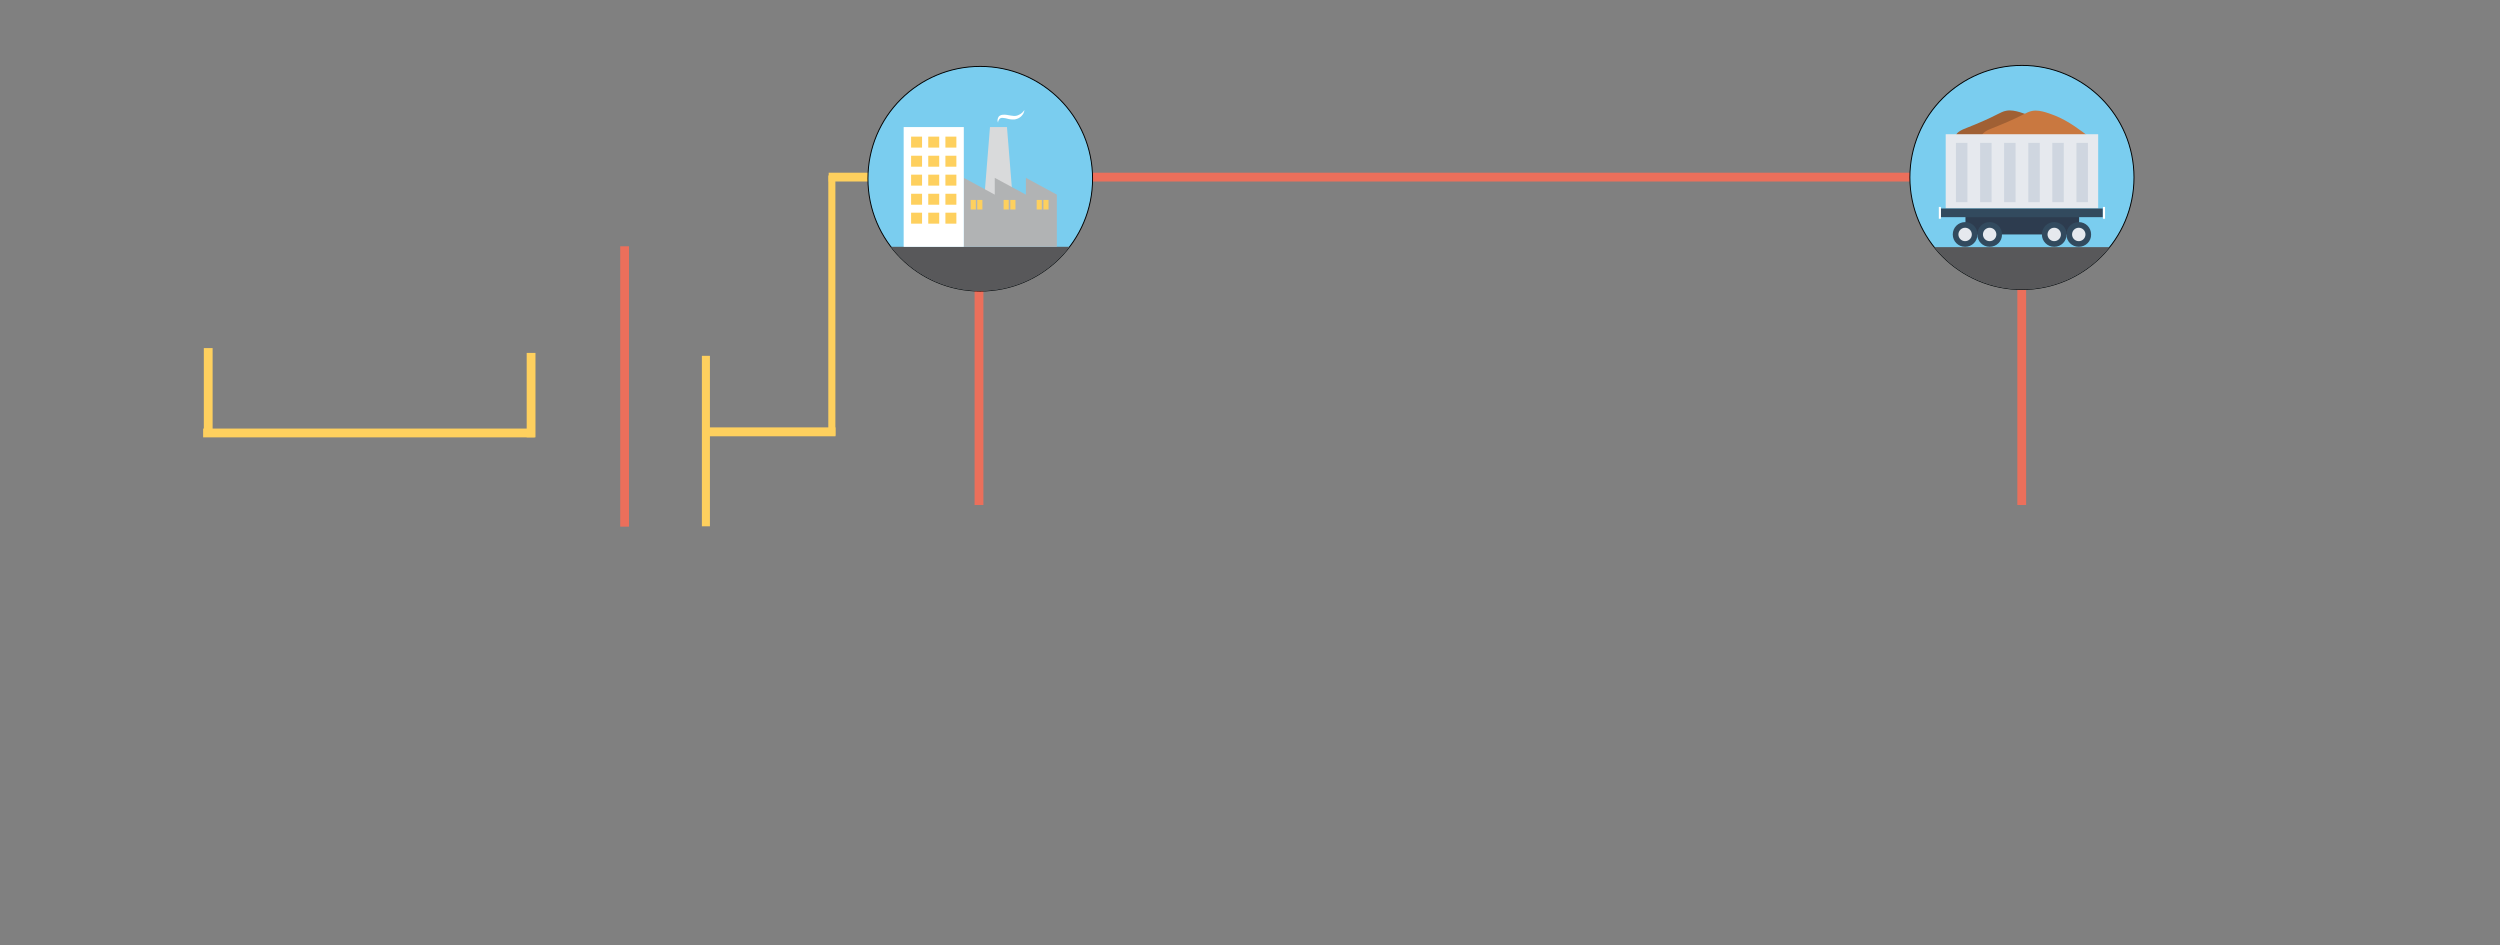 <?xml version="1.0" encoding="UTF-8" standalone="no"?>
<svg
   xmlns:dc="http://purl.org/dc/elements/1.1/"
   xmlns:cc="http://creativecommons.org/ns#"
   xmlns:rdf="http://www.w3.org/1999/02/22-rdf-syntax-ns#"
   xmlns:svg="http://www.w3.org/2000/svg"
   xmlns="http://www.w3.org/2000/svg"
   viewBox="0 0 2076.25 785"
   height="785"
   width="2076.25"
   version="1.1"
   id="svg27298">
  <rect x="0" y="0" width="2076.25" height="785" fill="#808080" stroke="none"/>
  <defs
     id="defs27302" />
  <g
     style="fill:#fed05e;fill-opacity:1"
     id="g5777"
     transform="matrix(0.472,0,0,0.788,299.834,-116.755)">
    <rect
       id="rect5779"
       height="9.274"
       width="366.16"
       y="330.19"
       x="822.866"
       style="fill:#fed05e;fill-opacity:1" />
  </g>
  <g
     id="g5781"
     transform="matrix(0.939,0,0,0.788,-404.219,-116.755)">
    <rect
       id="rect5783"
       height="9.274"
       width="783.092"
       y="330.188"
       x="1389.194"
       style="fill:#eb6f5b" />
  </g>
  <g
     style="fill:#fed05e;fill-opacity:1"
     id="g5789"
     transform="matrix(0.634,0,0,0.792,130.257,-118.34)">
    <rect
       id="rect5791"
       height="272.792"
       width="9.275"
       y="333.427"
       x="879.573"
       style="fill:#fed05e;fill-opacity:1" />
  </g>
  <g
     style="fill:#eb6f5b;fill-opacity:1"
     id="g5793"
     transform="matrix(0.788,0,0,0.788,-197.896,-116.755)">
    <rect
       id="rect5795"
       height="346.997"
       width="9.272"
       y="333.427"
       x="1278.295"
       style="fill:#eb6f5b;fill-opacity:1" />
  </g>
  <g
     id="g5797"
     transform="matrix(0.788,0,0,0.788,-75.896,-116.755)">
    <rect
       id="rect5799"
       height="346.997"
       width="9.272"
       y="333.427"
       x="2222.458"
       style="fill:#eb6f5b" />
  </g>
  <g
     id="g6495"
     transform="matrix(0.788,0,0,0.788,-197.896,-116.755)">
    <circle
       id="circle6497"
       r="118.382"
       cy="336.53"
       cx="1284.262"
       style="fill:#7acdef;stroke:#000000;stroke-opacity:1" />
  </g>
  <g
     id="g6499"
     transform="matrix(0.788,0,0,0.788,-197.896,-116.755)">
    <path
       id="path6501"
       d="m 1190.115,408.306 c 21.627,28.337 55.744,46.607 94.146,46.607 38.407,0 72.521,-18.27 94.148,-46.607 l -188.294,0 z"
       style="fill:#58585a" />
  </g>
  <g
     id="g6503"
     transform="matrix(0.788,0,0,0.788,-197.896,-116.755)">
    <polygon
       id="polygon6505"
       points="1294.517,282.092 1312.414,282.092 1318.751,360.767 1288.179,360.767 "
       style="fill:#d9dadb" />
  </g>
  <g
     id="g6507"
     transform="matrix(0.788,0,0,0.788,-197.896,-116.755)">
    <polygon
       id="polygon6509"
       points="1266.925,408.306 1266.925,335.599 1299.549,353.31 1299.549,335.599 1332.363,353.31 1332.363,335.599 1364.987,353.31 1364.987,408.306 "
       style="fill:#b1b3b4" />
  </g>
  <g
     id="g6511"
     transform="matrix(0.788,0,0,0.788,-197.896,-116.755)">
    <rect
       id="rect6513"
       height="126.214"
       width="63.386"
       y="282.092"
       x="1203.539"
       style="fill:#ffffff" />
  </g>
  <g
     style="fill:#fed05e;fill-opacity:1"
     id="g6515"
     transform="matrix(0.788,0,0,0.788,-197.896,-116.755)">
    <g
       style="fill:#fed05e;fill-opacity:1"
       id="g6517">
      <rect
         id="rect6519"
         height="11.559"
         width="11.558"
         y="292.161"
         x="1211.369"
         style="fill:#fed05e;fill-opacity:1" />
    </g>
    <g
       style="fill:#fed05e;fill-opacity:1"
       id="g6521">
      <rect
         id="rect6523"
         height="11.559"
         width="11.56"
         y="292.161"
         x="1229.452"
         style="fill:#fed05e;fill-opacity:1" />
    </g>
    <g
       style="fill:#fed05e;fill-opacity:1"
       id="g6525">
      <rect
         id="rect6527"
         height="11.559"
         width="11.557"
         y="292.161"
         x="1247.537"
         style="fill:#fed05e;fill-opacity:1" />
    </g>
    <g
       style="fill:#fed05e;fill-opacity:1"
       id="g6529">
      <rect
         id="rect6531"
         height="11.559"
         width="11.558"
         y="312.295"
         x="1211.369"
         style="fill:#fed05e;fill-opacity:1" />
    </g>
    <g
       style="fill:#fed05e;fill-opacity:1"
       id="g6533">
      <rect
         id="rect6535"
         height="11.559"
         width="11.56"
         y="312.295"
         x="1229.452"
         style="fill:#fed05e;fill-opacity:1" />
    </g>
    <g
       style="fill:#fed05e;fill-opacity:1"
       id="g6537">
      <rect
         id="rect6539"
         height="11.559"
         width="11.557"
         y="312.295"
         x="1247.537"
         style="fill:#fed05e;fill-opacity:1" />
    </g>
    <g
       style="fill:#fed05e;fill-opacity:1"
       id="g6541">
      <rect
         id="rect6543"
         height="11.559"
         width="11.558"
         y="332.243"
         x="1211.369"
         style="fill:#fed05e;fill-opacity:1" />
    </g>
    <g
       style="fill:#fed05e;fill-opacity:1"
       id="g6545">
      <rect
         id="rect6547"
         height="11.559"
         width="11.56"
         y="332.243"
         x="1229.452"
         style="fill:#fed05e;fill-opacity:1" />
    </g>
    <g
       style="fill:#fed05e;fill-opacity:1"
       id="g6549">
      <rect
         id="rect6551"
         height="11.559"
         width="11.557"
         y="332.243"
         x="1247.537"
         style="fill:#fed05e;fill-opacity:1" />
    </g>
    <g
       style="fill:#fed05e;fill-opacity:1"
       id="g6553">
      <rect
         id="rect6555"
         height="11.558"
         width="11.558"
         y="352.378"
         x="1211.369"
         style="fill:#fed05e;fill-opacity:1" />
    </g>
    <g
       style="fill:#fed05e;fill-opacity:1"
       id="g6557">
      <rect
         id="rect6559"
         height="11.558"
         width="11.56"
         y="352.378"
         x="1229.452"
         style="fill:#fed05e;fill-opacity:1" />
    </g>
    <g
       style="fill:#fed05e;fill-opacity:1"
       id="g6561">
      <rect
         id="rect6563"
         height="11.558"
         width="11.557"
         y="352.378"
         x="1247.537"
         style="fill:#fed05e;fill-opacity:1" />
    </g>
    <g
       style="fill:#fed05e;fill-opacity:1"
       id="g6565">
      <rect
         id="rect6567"
         height="11.559"
         width="11.558"
         y="372.325"
         x="1211.369"
         style="fill:#fed05e;fill-opacity:1" />
    </g>
    <g
       style="fill:#fed05e;fill-opacity:1"
       id="g6569">
      <rect
         id="rect6571"
         height="11.559"
         width="11.56"
         y="372.325"
         x="1229.452"
         style="fill:#fed05e;fill-opacity:1" />
    </g>
    <g
       style="fill:#fed05e;fill-opacity:1"
       id="g6573">
      <rect
         id="rect6575"
         height="11.559"
         width="11.557"
         y="372.325"
         x="1247.537"
         style="fill:#fed05e;fill-opacity:1" />
    </g>
  </g>
  <g
     style="fill:#fed05e;fill-opacity:1"
     id="g6577"
     transform="matrix(0.788,0,0,0.788,-197.896,-116.755)">
    <g
       style="fill:#fed05e;fill-opacity:1"
       id="g6579">
      <rect
         id="rect6581"
         height="10.067"
         width="5.408"
         y="358.902"
         x="1274.194"
         style="fill:#fed05e;fill-opacity:1" />
    </g>
    <g
       style="fill:#fed05e;fill-opacity:1"
       id="g6583">
      <rect
         id="rect6585"
         height="10.067"
         width="5.408"
         y="358.902"
         x="1281.093"
         style="fill:#fed05e;fill-opacity:1" />
    </g>
    <g
       style="fill:#fed05e;fill-opacity:1"
       id="g6587">
      <rect
         id="rect6589"
         height="10.067"
         width="5.405"
         y="358.902"
         x="1308.872"
         style="fill:#fed05e;fill-opacity:1" />
    </g>
    <g
       style="fill:#fed05e;fill-opacity:1"
       id="g6591">
      <rect
         id="rect6593"
         height="10.067"
         width="5.406"
         y="358.902"
         x="1315.956"
         style="fill:#fed05e;fill-opacity:1" />
    </g>
    <g
       style="fill:#fed05e;fill-opacity:1"
       id="g6595">
      <rect
         id="rect6597"
         height="10.067"
         width="5.406"
         y="358.902"
         x="1343.734"
         style="fill:#fed05e;fill-opacity:1" />
    </g>
    <g
       style="fill:#fed05e;fill-opacity:1"
       id="g6599">
      <rect
         id="rect6601"
         height="10.067"
         width="5.406"
         y="358.902"
         x="1350.819"
         style="fill:#fed05e;fill-opacity:1" />
    </g>
  </g>
  <g
     id="g6603"
     transform="matrix(0.788,0,0,0.788,-197.896,-116.755)">
    <path
       id="path6605"
       d="m 1303.09,277.432 c 0,0 0,-0.186 -0.185,-0.373 0,-0.187 -0.186,-0.56 -0.371,-1.118 0,-0.56 -0.188,-1.119 0,-1.865 0.185,-0.744 0.371,-1.677 0.932,-2.609 0.559,-0.932 1.676,-1.678 2.796,-2.051 1.117,-0.372 2.422,-0.372 3.542,-0.372 1.117,0 2.237,0.186 3.354,0.372 1.119,0.187 2.239,0.373 3.356,0.559 1.119,0.187 2.052,0.187 2.983,0.373 0.559,0 0.932,0 1.49,0 0.561,0 0.934,-0.186 1.307,-0.186 1.864,-0.373 3.354,-1.306 4.659,-2.051 1.305,-0.932 2.237,-1.864 2.798,-2.61 0.558,-0.746 0.932,-1.305 0.932,-1.305 0,0 0,0.187 0,0.374 0,0.186 0,0.745 -0.188,1.118 -0.186,0.932 -0.744,2.423 -2.049,3.915 -1.12,1.49 -2.983,2.982 -5.221,3.729 -0.559,0.186 -1.305,0.372 -1.866,0.559 -0.559,0.186 -1.305,0.186 -1.863,0.186 -1.305,0 -2.423,0 -3.728,-0.186 -1.12,-0.187 -2.239,-0.373 -3.356,-0.746 -1.118,-0.186 -2.052,-0.559 -2.983,-0.559 -1.118,-0.187 -1.864,-0.187 -2.61,-0.187 -0.747,0 -1.305,0.373 -1.864,0.746 -1.12,0.932 -1.491,2.236 -1.867,3.168 0,0.375 0,1.119 0,1.119 z"
       style="fill:#ffffff" />
  </g>
  <g
     style="stroke:#000000;stroke-opacity:1"
     id="g7237"
     transform="matrix(0.788,0,0,0.788,-75.896,-116.755)">
    <circle
       id="circle7239"
       r="118.098"
       cy="335.191"
       cx="2227.307"
       style="fill:#7acdef;stroke:#000000;stroke-opacity:1" />
  </g>
  <g
     id="g7241"
     transform="matrix(0.788,0,0,0.788,-75.896,-116.755)">
    <path
       id="path7243"
       d="m 2134.876,408.654 c 21.573,27.153 55.05,44.635 92.431,44.635 37.384,0 70.858,-17.482 92.434,-44.635 l -184.865,0 z"
       style="fill:#58585a" />
  </g>
  <g
     id="g7245"
     transform="matrix(0.788,0,0,0.788,-75.896,-116.755)">
    <path
       id="path7247"
       d="m 2271.757,293.16 c -10.972,-8.556 -22.131,-17.111 -36.266,-23.062 -3.348,-1.301 -6.696,-2.604 -10.415,-3.719 -4.465,-1.302 -9.484,-2.418 -14.32,-1.487 -3.348,0.557 -6.139,2.231 -8.928,3.534 -10.414,5.393 -21.387,10.043 -32.733,14.507 -5.393,2.044 -11.344,4.834 -11.529,8.926 0,0.558 0,1.302 0.557,1.859 0.373,0.373 0.932,0.558 1.673,0.744 1.674,0.372 3.536,0.558 5.209,0.372 20.272,0 40.729,0 61.001,0 7.252,0 14.506,0 21.76,-0.558 7.997,-0.373 15.993,-1.86 23.991,-1.116 z"
       style="fill:#a06034" />
  </g>
  <g
     id="g7249"
     transform="matrix(0.788,0,0,0.788,-75.896,-116.755)">
    <path
       id="path7251"
       d="m 2299.095,293.16 c -10.973,-8.369 -22.316,-17.111 -36.266,-22.875 -3.348,-1.303 -6.693,-2.604 -10.414,-3.72 -4.463,-1.301 -9.484,-2.418 -14.321,-1.488 -3.347,0.559 -6.136,2.232 -8.928,3.534 -10.414,5.393 -21.387,10.042 -32.731,14.506 -5.393,2.046 -11.346,4.836 -11.531,8.928 0,0.558 0,1.302 0.558,1.859 0.371,0.373 0.93,0.559 1.674,0.745 1.674,0.372 3.533,0.558 5.207,0.372 20.272,0 40.729,0 61.001,0 7.254,0 14.506,0 21.76,-0.558 7.997,-0.56 15.995,-2.047 23.991,-1.303 z"
       style="fill:#c97840" />
  </g>
  <g
     id="g7253"
     transform="matrix(0.788,0,0,0.788,-75.896,-116.755)">
    <rect
       id="rect7255"
       height="78.11"
       width="160.688"
       y="289.627"
       x="2146.964"
       style="fill:#e6e9ee" />
  </g>
  <g
     id="g7257"
     transform="matrix(0.788,0,0,0.788,-75.896,-116.755)">
    <rect
       id="rect7259"
       height="19.713"
       width="119.771"
       y="375.549"
       x="2167.795"
       style="fill:#2d3c4f" />
  </g>
  <g
     id="g7261"
     transform="matrix(0.788,0,0,0.788,-75.896,-116.755)">
    <g
       id="g7263">
      <path
         id="path7265"
         d="m 2167.421,408.282 0,0 c -7.252,0 -13.018,-5.766 -13.018,-13.02 l 0,0 c 0,-7.253 5.766,-13.017 13.018,-13.017 l 0,0 c 7.254,0 13.02,5.764 13.02,13.017 l 0,0 c 0,7.255 -5.766,13.02 -13.02,13.02 z"
         style="fill:#324a5e" />
    </g>
    <g
       id="g7267">
      <path
         id="path7269"
         d="m 2193.273,408.282 0,0 c -7.252,0 -13.018,-5.766 -13.018,-13.02 l 0,0 c 0,-7.253 5.766,-13.017 13.018,-13.017 l 0,0 c 7.254,0 13.018,5.764 13.018,13.017 l 0,0 c 0.188,7.255 -5.763,13.02 -13.018,13.02 z"
         style="fill:#324a5e" />
    </g>
    <g
       id="g7271">
      <path
         id="path7273"
         d="m 2261.343,408.282 0,0 c -7.254,0 -13.02,-5.766 -13.02,-13.02 l 0,0 c 0,-7.253 5.766,-13.017 13.02,-13.017 l 0,0 c 7.251,0 13.017,5.764 13.017,13.017 l 0,0 c 0,7.255 -5.765,13.02 -13.017,13.02 z"
         style="fill:#324a5e" />
    </g>
    <g
       id="g7275">
      <path
         id="path7277"
         d="m 2287.193,408.282 0,0 c -7.252,0 -13.018,-5.766 -13.018,-13.02 l 0,0 c 0,-7.253 5.766,-13.017 13.018,-13.017 l 0,0 c 7.254,0 13.02,5.764 13.02,13.017 l 0,0 c 0.185,7.255 -5.766,13.02 -13.02,13.02 z"
         style="fill:#324a5e" />
    </g>
  </g>
  <g
     id="g7279"
     transform="matrix(0.788,0,0,0.788,-75.896,-116.755)">
    <g
       id="g7281">
      <path
         id="path7283"
         d="m 2287.193,402.33 0,0 c -3.907,0 -7.066,-3.16 -7.066,-7.067 l 0,0 c 0,-3.906 3.16,-7.066 7.066,-7.066 l 0,0 c 3.906,0 7.068,3.16 7.068,7.066 l 0,0 c 0,3.906 -3.162,7.067 -7.068,7.067 z"
         style="fill:#e6e9ee" />
    </g>
    <g
       id="g7285">
      <path
         id="path7287"
         d="m 2261.343,402.33 0,0 c -3.907,0 -7.069,-3.16 -7.069,-7.067 l 0,0 c 0,-3.906 3.162,-7.066 7.069,-7.066 l 0,0 c 3.904,0 7.066,3.16 7.066,7.066 l 0,0 c 10e-4,3.906 -3.161,7.067 -7.066,7.067 z"
         style="fill:#e6e9ee" />
    </g>
    <g
       id="g7289">
      <path
         id="path7291"
         d="m 2193.273,402.33 0,0 c -3.907,0 -7.066,-3.16 -7.066,-7.067 l 0,0 c 0,-3.906 3.16,-7.066 7.066,-7.066 l 0,0 c 3.906,0 7.068,3.16 7.068,7.066 l 0,0 c 0,3.906 -3.161,7.067 -7.068,7.067 z"
         style="fill:#e6e9ee" />
    </g>
    <g
       id="g7293">
      <path
         id="path7295"
         d="m 2167.421,402.33 0,0 c -3.904,0 -7.066,-3.16 -7.066,-7.067 l 0,0 c 0,-3.906 3.162,-7.066 7.066,-7.066 l 0,0 c 3.907,0 7.069,3.16 7.069,7.066 l 0,0 c 0,3.906 -3.162,7.067 -7.069,7.067 z"
         style="fill:#e6e9ee" />
    </g>
  </g>
  <g
     id="g7297"
     transform="matrix(0.788,0,0,0.788,-75.896,-116.755)">
    <rect
       id="rect7299"
       height="9.112"
       width="170.544"
       y="367.925"
       x="2141.942"
       style="fill:#324a5e" />
  </g>
  <g
     id="g7301"
     transform="matrix(0.788,0,0,0.788,-75.896,-116.755)">
    <g
       id="g7303">
      <rect
         id="rect7305"
         height="62.49"
         width="12.088"
         y="298.74"
         x="2157.751"
         style="fill:#cfd6e0" />
    </g>
    <g
       id="g7307">
      <rect
         id="rect7309"
         height="62.49"
         width="12.091"
         y="298.74"
         x="2183.23"
         style="fill:#cfd6e0" />
    </g>
    <g
       id="g7311">
      <rect
         id="rect7313"
         height="62.49"
         width="12.088"
         y="298.74"
         x="2208.524"
         style="fill:#cfd6e0" />
    </g>
    <g
       id="g7315">
      <rect
         id="rect7317"
         height="62.49"
         width="12.091"
         y="298.74"
         x="2234.002"
         style="fill:#cfd6e0" />
    </g>
    <g
       id="g7319">
      <rect
         id="rect7321"
         height="62.49"
         width="12.088"
         y="298.74"
         x="2259.296"
         style="fill:#cfd6e0" />
    </g>
    <g
       id="g7323">
      <rect
         id="rect7325"
         height="62.49"
         width="12.09"
         y="298.74"
         x="2284.775"
         style="fill:#cfd6e0" />
    </g>
  </g>
  <g
     id="g7327"
     transform="matrix(0.788,0,0,0.788,-75.896,-116.755)">
    <g
       id="g7329">
      <rect
         id="rect7331"
         height="12.461"
         width="2.232"
         y="366.25"
         x="2312.672"
         style="fill:#ffffff" />
    </g>
    <g
       id="g7333">
      <rect
         id="rect7335"
         height="12.461"
         width="2.23"
         y="366.25"
         x="2139.712"
         style="fill:#ffffff" />
    </g>
  </g>
  <g
     id="g5793-6"
     transform="matrix(0.788,0,0,0.212,-838.021,218.404)">
    <rect
       id="rect5795-7"
       height="346.997"
       width="9.272"
       y="333.427"
       x="1278.295"
       style="fill:#fed05e" />
  </g>
  <g
     style="fill:#fed05e;fill-opacity:1"
     id="g5777-5"
     transform="matrix(0.752,0,0,0.788,-450.073,95.739)">
    <rect
       id="rect5779-3"
       height="9.274"
       width="366.16"
       y="330.19"
       x="822.866"
       style="fill:#fed05e;fill-opacity:1" />
  </g>
  <g
     id="g5793-6-5"
     transform="matrix(0.788,0,0,0.202,-569.886,225.742)">
    <rect
       id="rect5795-7-6"
       height="346.997"
       width="9.272"
       y="333.427"
       x="1278.295"
       style="fill:#fed05e" />
  </g>
  <g
     style="fill:#fed05e;fill-opacity:1"
     id="g5785-1-9"
     transform="matrix(1.674,0,0,0.797,-794.059,-121.75)">
    <rect
       id="rect5787-2-3"
       height="9.274"
       width="65.999"
       y="598.115"
       x="822.85"
       style="fill:#fed05e;fill-opacity:1" />
  </g>
  <g
     style="fill:#fed05e;fill-opacity:1"
     id="g5789-7-6"
     transform="matrix(0.72,0,0,0.519,-50.379,122.462)">
    <rect
       id="rect5791-0-0"
       height="272.792"
       width="9.275"
       y="333.427"
       x="879.573"
       style="fill:#fed05e;fill-opacity:1" />
  </g>
  <g
     style="fill:#eb6f5b;fill-opacity:1"
     id="g5793-62"
     transform="matrix(0.788,0,0,0.671,-492.203,-19.184)">
    <rect
       id="rect5795-6"
       height="346.997"
       width="9.272"
       y="333.427"
       x="1278.295"
       style="fill:#eb6f5b;fill-opacity:1" />
  </g>
</svg>
